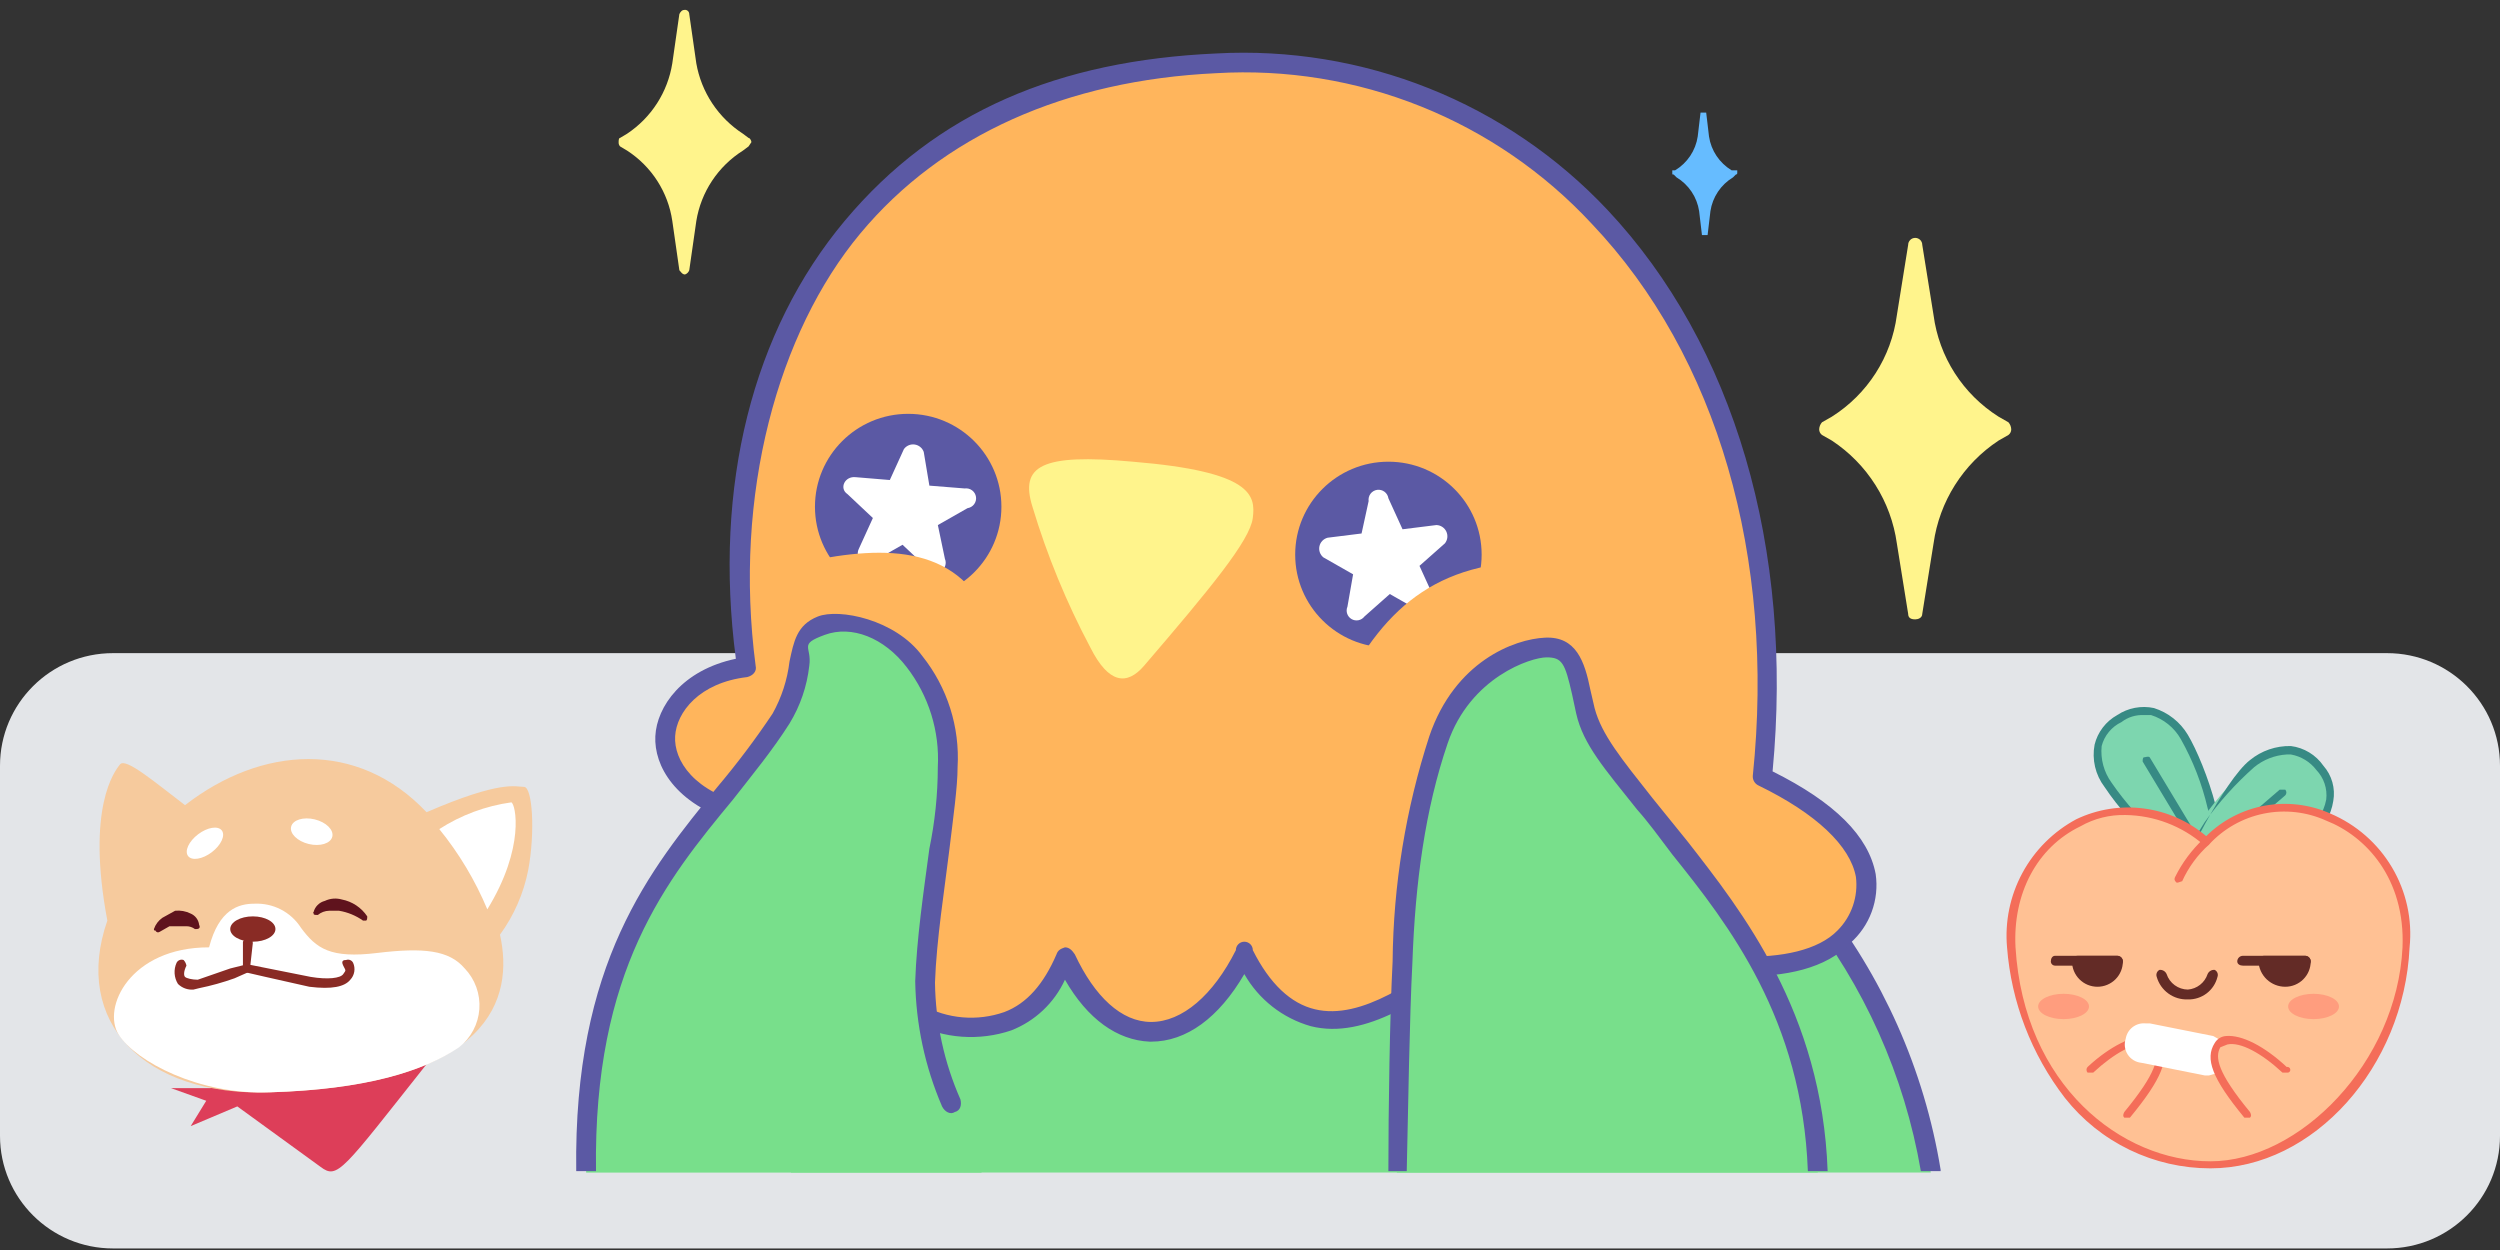 <svg fill="none" height="111" viewBox="0 0 222 111" width="222" xmlns="http://www.w3.org/2000/svg" xmlns:xlink="http://www.w3.org/1999/xlink"><rect x="0" y="0" width="222" height="111" fill="#333333" stroke="none"/><clipPath id="a"><path d="m0 .874h222v110h-222z"/></clipPath><g clip-path="url(#a)"><path d="m211.966 57.999h-201.932c-5.542 0-10.034 4.477-10.034 10v32.863c0 5.522 4.492 10 10.034 10h201.932c5.542 0 10.034-4.478 10.034-10v-32.863c0-5.523-4.492-10-10.034-10z" fill="#e3e5e8"/><path d="m65.971 11.874c-1.084-.702-2.011-1.62-2.723-2.695-.712-1.075-1.194-2.285-1.416-3.555l-.627-4.375c0-.099-.04-.195-.11-.265-.07-.07-.166-.11-.266-.11-.251 0-.376.125-.502.375l-.627 4.375c-.2 1.261-.66 2.468-1.35 3.544-.691 1.076-1.597 1.997-2.663 2.706l-.627.375c-.125 0-.125.25-.125.375-.006.068.002.136.024.2s.056.124.102.175l.627.375c1.076.698 1.991 1.616 2.683 2.694s1.146 2.29 1.33 3.556l.627 4.375c.125.125.251.375.502.375.086-.031.165-.081.23-.146s.115-.143.146-.229l.627-4.375c.207-1.274.683-2.49 1.397-3.568s1.648-1.992 2.742-2.682l.502-.375.251-.375c0-.125-.125-.375-.251-.375z" fill="#fff48c"/><path d="m153.767 15.124c-.534-.323-.991-.759-1.338-1.277-.347-.518-.575-1.107-.668-1.723l-.251-2.125h-.502l-.251 2.125c-.093.616-.321 1.204-.668 1.723-.347.518-.804.955-1.339 1.277h-.25v.25c0 .125 0 .125.125.125l.251.25c.535.323.992.759 1.338 1.277.347.518.575 1.107.669 1.723l.251 2.125h.501l.251-2.125c.093-.616.322-1.204.668-1.723.347-.518.804-.955 1.339-1.277l.251-.25c.033 0 .065-.013.088-.037.024-.023.037-.055.037-.088v-.25z" fill="#66bcff"/><path d="m160.919 80.249h-90.682v23.875h101.217c-1.365-8.737-4.996-16.967-10.535-23.875z" fill="#78df8b"/><path d="m172.328 103.999h-1.756c-1.457-8.498-5.037-16.493-10.41-23.25-.125-.191-.181-.42-.158-.647.022-.227.123-.44.284-.603.192-.125.421-.181.649-.158s.442.123.605.283c5.624 7.027 9.338 15.378 10.786 24.25z" fill="#5b59a4"/><path d="m107.99 5.624c31.732-1.25 52.176 27.625 48.539 63.375 12.166 6 9.281 11.375 7.149 14.25s-13.922 3-20.444 0c-4.516 3.875-9.533 3.5-12.543 1.25-5.895 4.375-14.549 11.25-20.193.25-4.264 8.75-11.79 9.375-15.929.25-2.509 6.625-8.027 7.5-13.044 5-1.508-.794-2.807-1.933-3.788-3.323-.981-1.391-1.617-2.994-1.856-4.677-3.888 1.625-7.149.75-9.156-2.25-2.007-3-.376-7.375-.376-7.375-10.159-2.375-9.156-11.875-.126-13.125-3.888-29.125 11.414-52.25 41.767-53.625z" fill="#ffb55c"/><path d="m102.219 92.499h-.125c-2.885-.125-5.519-2-7.526-5.5-.945 2.058-2.653 3.671-4.766 4.5-1.411.477-2.904.667-4.391.56-1.486-.107-2.936-.51-4.264-1.185-1.476-.804-2.764-1.91-3.78-3.246-1.016-1.336-1.737-2.871-2.115-4.504-3.888 1.25-7.149.25-9.156-3-.609-1.072-1-2.253-1.15-3.475-.151-1.223-.058-2.463.272-3.65-5.268-1.625-7.149-5-7.024-7.625.126-2.625 2.383-5.875 7.149-6.875-2.007-15.375 1.505-29.125 9.658-38.875 8.153-9.75 19.064-14.25 32.987-14.875 6.456-.356 12.912.702 18.914 3.099 6.003 2.397 11.405 6.075 15.828 10.776 11.288 12 16.556 30.125 14.675 49.875 5.518 2.75 8.529 5.75 9.156 9.125.162 1.127.04 2.277-.354 3.346s-1.048 2.024-1.904 2.779c-4.264 4.5-14.675 3.125-20.946.5-4.515 3.625-9.407 3.25-12.542 1.25h-.126c-4.139 3-9.406 6.875-14.298 5.625-2.497-.712-4.614-2.373-5.895-4.625-2.257 3.875-5.142 6-8.278 6zm-7.651-8.375c.376 0 .627.25.878.625 1.756 3.75 4.139 6 6.773 6 2.76 0 5.519-2.375 7.526-6.375 0-.199.079-.39.22-.53.141-.141.333-.22.532-.22.2 0 .391.079.532.22.141.141.221.331.221.53 1.505 3 3.386 4.75 5.518 5.25 4.139 1 9.031-2.625 12.919-5.5l.502-.375c.166-.113.363-.173.564-.173s.398.06.565.173c2.383 1.875 6.898 2.625 11.413-1.25.13-.079.275-.131.426-.152.151-.021.305-.012.452.027 6.397 3 16.18 3.75 19.566.25.615-.617 1.081-1.365 1.363-2.188.282-.823.374-1.699.268-2.562-.502-2.75-3.512-5.625-8.655-8.125-.163-.076-.3-.202-.389-.358-.09-.157-.129-.337-.112-.517 2.007-19.375-3.136-37.25-14.299-49-4.221-4.551-9.403-8.111-15.173-10.424-5.769-2.313-11.982-3.321-18.189-2.951-13.295.625-24.332 5.5-31.607 14.25s-11.288 23.125-9.281 38.375c.125.5-.251.875-.752 1-4.264.5-6.271 3.125-6.397 5.25-.126 2.125 1.631 5 6.647 6.125l.502.5c.09.196.133.41.125.625-.413 1.063-.603 2.199-.56 3.338s.319 2.258.811 3.287c1.756 2.75 4.515 3.375 8.152 2h.753c.12.052.222.14.289.252.068.112.098.242.087.373.211 1.547.787 3.022 1.681 4.304s2.08 2.334 3.461 3.071c1.099.611 2.316.982 3.57 1.09s2.517-.051 3.704-.465c2.007-.75 3.512-2.5 4.641-5.125.125-.375.376-.5.752-.625z" fill="#5b59a4"/><path d="m123.291 57.499c4.571 0 8.278-3.694 8.278-8.25 0-4.556-3.707-8.25-8.278-8.25-4.572 0-8.278 3.694-8.278 8.25 0 4.556 3.706 8.25 8.278 8.25z" fill="#5b59a4"/><path d="m80.647 53.249c4.572 0 8.278-3.694 8.278-8.25 0-4.556-3.706-8.25-8.278-8.25s-8.278 3.694-8.278 8.25c0 4.556 3.706 8.25 8.278 8.25z" fill="#5b59a4"/><path d="m100.587 40.999c10.661.875 10.912 3 10.661 5s-3.763 6.25-9.658 13.125c-1.505 1.75-3.135 1.625-4.766-1.625-2.12-3.989-3.843-8.176-5.142-12.5-1.129-3.625.752-4.75 8.905-4z" fill="#fff48c"/><path d="m82.027 40.124.502 3 3.136.25c.115-.016.233-.01.346.019.113.029.219.08.312.149.093.07.172.157.231.257.059.1.098.21.115.325s.01.232-.019.344c-.029.113-.08.218-.15.311-.07.093-.158.171-.258.23-.1.059-.211.098-.326.115l-2.634 1.5.627 3c.084.196.093.416.026.619-.067.203-.206.374-.391.481s-.403.144-.613.102c-.21-.041-.398-.158-.527-.327l-2.258-2.125-2.634 1.5c-.162.1-.352.146-.541.129-.19-.017-.369-.094-.511-.221s-.238-.296-.274-.483c-.036-.186-.011-.379.072-.55l1.254-2.75-2.258-2.125c-.753-.5-.251-1.625.752-1.5l3.01.25 1.254-2.75c.107-.147.253-.262.421-.333s.352-.095.533-.069.351.1.492.215.249.266.31.437z" fill="#fff"/><path d="m123.291 44.249 1.254 2.75 3.01-.375c.186.006.368.063.523.166.156.102.28.246.358.415s.107.356.085.54c-.023.184-.097.359-.213.504l-2.258 2 1.254 2.75c.167.166.26.391.26.625s-.093.459-.26.625c-.082.082-.18.147-.288.192-.107.044-.222.067-.339.067-.235 0-.461-.093-.627-.259l-2.634-1.5-2.258 2c-.129.17-.317.286-.527.327s-.428.005-.613-.103-.324-.279-.391-.481c-.067-.203-.058-.422.026-.619l.502-2.875-2.634-1.5c-.146-.116-.256-.27-.319-.445-.062-.175-.075-.364-.036-.546.039-.182.128-.349.257-.483.13-.134.294-.23.474-.276l3.011-.375.627-2.875c-.017-.115-.01-.232.019-.344.028-.113.079-.218.149-.311s.158-.171.258-.23c.1-.059.211-.098.326-.115.116-.016.233-.01.346.019s.219.08.312.149c.093.07.171.157.231.257.059.1.098.21.115.325z" fill="#fff"/><path d="m119.153 61.374c3.888-7.75 8.905-11.875 18.688-11.5l-11.288 10.375z" fill="#ffb55c"/><path d="m71.614 49.874c7.149-1.5 13.797-1.5 16.556 5.75l-15.051-3.25z" fill="#ffb55c"/><path d="m161.418 104.124c-.501-13.875-7.149-22.5-12.166-28.875s-7.651-8.75-8.403-12.125c-.753-3.375-.753-5.75-3.512-5.625s-7.526 2-9.658 8.25-2.884 11.875-3.135 19.75-.502 18.625-.502 18.625z" fill="#78df8b"/><path d="m162.294 103.999h-1.756c-.501-13.5-7.023-21.875-12.04-28.125-1.129-1.5-2.132-2.875-3.136-4-2.885-3.625-4.766-5.75-5.393-8.5l-.376-1.75c-.627-2.75-.878-3.25-2.258-3.25s-6.773 1.75-8.78 7.625c-2.006 5.875-2.884 12.375-3.135 19.5-.251 4.75-.376 13-.502 18.5h-1.63c0-5.5.125-13.75.376-18.625.063-6.793 1.163-13.537 3.261-20 2.258-6.625 7.525-8.625 10.285-8.75 2.759-.125 3.511 2.125 4.013 4.625l.376 1.625c.628 2.375 2.384 4.5 5.143 8l3.135 3.875c4.767 6.125 11.916 15.125 12.417 29.25z" fill="#5b59a4"/><path d="m82.152 87.249c.125-6.875 2.132-15.25 2.007-19.125.181-3.367-.841-6.689-2.885-9.375-2.383-3.125-5.769-4.125-8.403-3.125s-1.003 4.25-3.512 8.25c-6.271 9.75-17.685 16.375-17.308 40.25h35.119c-2.132-5.125-5.017-10.125-5.017-16.875z" fill="#78df8b"/><path d="m84.784 98.749c-.376.25-.878 0-1.129-.5-1.514-3.518-2.324-7.297-2.383-11.125.125-3.75.753-8 1.254-11.75.495-2.385.748-4.814.752-7.25.174-3.192-.805-6.34-2.759-8.875-2.007-2.625-4.891-3.75-7.275-2.875-2.383.875-1.129 1-1.38 2.75-.203 1.816-.802 3.565-1.756 5.125-1.505 2.375-3.261 4.5-5.017 6.75-5.895 7.125-12.417 15.125-12.166 33h-1.756c-.251-18.5 6.522-26.75 12.542-34.125 1.75-2.075 3.383-4.245 4.891-6.5.801-1.429 1.312-3 1.505-4.625.376-1.75.627-3.25 2.509-4 1.881-.75 6.898.25 9.281 3.5 2.229 2.795 3.346 6.311 3.136 9.875 0 1.75-.376 4.375-.752 7.5s-1.129 7.875-1.254 11.625c.046 3.574.814 7.103 2.258 10.375.125.5 0 1-.502 1.125z" fill="#5b59a4"/><path d="m177.471 36.999c-1.563-.989-2.89-2.307-3.887-3.862-.997-1.555-1.639-3.309-1.883-5.138l-1.003-6.25c0-.166-.066-.325-.184-.442-.117-.117-.277-.183-.443-.183-.167 0-.326.066-.444.183-.117.117-.183.276-.183.442l-1.004 6.25c-.243 1.829-.886 3.583-1.883 5.138-.996 1.555-2.323 2.873-3.886 3.862l-.878.5c-.154.173-.242.394-.251.625 0 .097.023.193.066.28.044.087.107.162.185.221l.878.5c1.555 1.027 2.874 2.371 3.868 3.945.995 1.573 1.643 3.339 1.901 5.181l1.004 6.25c0 .375.25.5.627.5.251 0 .627-.125.627-.5l1.003-6.25c.258-1.841.906-3.607 1.901-5.181.995-1.573 2.313-2.918 3.869-3.945l.878-.5c.078-.058.141-.134.184-.221.044-.087.066-.182.066-.28-.008-.231-.097-.452-.25-.625z" fill="#fff48c"/><path d="m18.69 96.624h-3.512l3.136 1.125-1.38 2.25 4.139-1.75 7.4 5.375c1.505 1.125 1.881.375 9.407-9.125l-14.424.625z" fill="#dd3e59"/><path d="m23.956 96.999c-11.163.375-17.559-6.25-14.424-15.25-1.881-10 .627-13.25 1.129-13.875s3.136 1.625 5.769 3.625c6.773-5.25 15.302-5.875 21.448.625 6.647-2.875 7.902-2.25 8.654-2.25.753 0 1.003 4 .376 7.375-.405 2.076-1.262 4.039-2.509 5.75 1.254 5.625-.752 13.375-20.444 14z" fill="#f6ca9d"/><path d="m41.266 85.999c-1.38-1.625-3.637-1.875-7.776-1.375s-5.393-.375-6.773-2.25c-.441-.686-1.056-1.244-1.783-1.617-.727-.373-1.54-.548-2.356-.508-1.38 0-3.136.5-4.013 3.875-7.024 0-9.532 5.375-8.027 7.75 1.505 2.375 7.149 5.375 13.42 5.125 8.529-.25 13.671-1.875 16.807-4 .52-.409.949-.922 1.259-1.506s.494-1.225.542-1.884c.047-.659-.044-1.32-.268-1.942-.224-.622-.575-1.19-1.031-1.669z" fill="#fff"/><path d="m43.273 80.749c-1.073-2.566-2.509-4.965-4.264-7.125 1.933-1.247 4.116-2.057 6.397-2.375.376.125 1.254 4-2.132 9.5z" fill="#fff"/><path d="m29.508 74.298c.148-.604-.551-1.292-1.56-1.537-1.01-.245-1.948.045-2.095.649-.148.604.551 1.292 1.56 1.537 1.01.245 1.948-.045 2.095-.649z" fill="#fff"/><path d="m18.807 75.676c.827-.628 1.224-1.492.889-1.932-.336-.439-1.278-.287-2.105.341-.827.627-1.224 1.492-.889 1.932.336.439 1.278.287 2.105-.341z" fill="#fff"/><path d="m27.845 80.999c.061-.242.186-.462.363-.638.177-.176.398-.301.641-.362.47-.223 1.005-.268 1.505-.125.457.088.892.266 1.28.524.388.258.72.589.978.976 0 .125 0 .375-.125.375h-.251c-.635-.449-1.364-.748-2.132-.875h-.878c-.367.009-.721.141-1.003.375-.251 0-.376 0-.376-.125s-.125-.125 0-.125z" fill="#5f131d"/><path d="m13.669 82.499c.137-.405.401-.755.753-1l1.129-.625c.474-.049.953.038 1.38.25.203.086.379.224.511.4.132.175.215.383.242.601.125.25 0 .375-.251.375h-.125c-.217-.162-.481-.25-.752-.25h-1.505l-.878.5c-.032.021-.068.035-.106.04s-.077.002-.113-.011-.069-.032-.097-.059c-.027-.027-.048-.059-.061-.095-.125 0-.125 0-.125-.125z" fill="#5f131d"/><path d="m22.452 83.624c1.108 0 2.007-.504 2.007-1.125s-.898-1.125-2.007-1.125c-1.108 0-2.007.504-2.007 1.125s.898 1.125 2.007 1.125z" fill="#892b25"/><path d="m17.183 87.874c-.253.021-.507-.013-.745-.099-.238-.086-.455-.223-.635-.401-.173-.278-.276-.595-.297-.922-.022-.327.037-.654.172-.953.055-.112.149-.2.265-.246.116-.046.245-.048.362-.004.13.14.217.313.251.5-.251.5-.251.875-.125 1s.627.25 1.129.25l2.885-1 1.505-.375 1.881.375 3.763.75c1.505.25 2.634.125 2.885-.25.251-.375.251-.25 0-.75-.251-.5.126-.5.251-.5.117-.044.246-.042.362.004.116.046.21.134.265.246.111.247.146.521.102.788s-.167.515-.352.712c-.502.625-1.631.875-3.637.625l-3.888-.875-1.631-.375-1.129.5c-1.023.366-2.071.658-3.136.875z" fill="#892b25"/><path d="m21.948 86.374c-.1 0-.196-.04-.266-.11-.071-.07-.11-.166-.11-.265v-2.375c.125-.25.251-.375.502-.375.251 0 .376.25.376.5l-.251 2.25c.005.081-.017.162-.063.229-.045.068-.111.119-.188.146z" fill="#892b25"/><path d="m193.904 65.499c1.756 2.625 4.264 10 2.383 11.125s-7.4-4.25-9.156-6.875-.878-4.75 1.003-6c1.882-1.25 4.139-.875 5.77 1.75z" fill="#7dd6af"/><path d="m195.658 77.249c-1.254 0-2.885-1.25-4.265-2.375-1.74-1.44-3.261-3.124-4.515-5-.401-.529-.686-1.137-.837-1.782-.151-.646-.165-1.316-.041-1.968.135-.552.383-1.069.729-1.521.345-.452.78-.828 1.278-1.104.474-.316 1.007-.534 1.567-.642.56-.107 1.136-.102 1.694.017 1.262.397 2.333 1.242 3.01 2.375 1.505 2.5 4.39 10.375 2.132 11.75zm-5.268-13.75c-.723-.039-1.435.183-2.007.625-.431.204-.811.501-1.115.868-.303.367-.522.796-.641 1.257-.115 1.154.197 2.31.878 3.25 1.244 1.809 2.72 3.448 4.39 4.875 2.007 1.625 3.512 2.375 4.139 2s.753-2.125 0-4.625c-.499-2.144-1.302-4.206-2.383-6.125-.578-1.014-1.518-1.773-2.634-2.125z" fill="#378a84"/><path d="m204.942 74.124c-2.508 1.875-9.532 5.125-10.912 3.375-1.379-1.75 3.512-7.75 5.895-9.625s4.766-1.375 6.146.25 1.38 4-1.129 6z" fill="#7dd6af"/><path d="m195.407 78.374c-.753 0-1.38-.125-1.631-.625s3.763-8.5 6.02-10.25c1.023-.838 2.314-1.282 3.638-1.25.577.073 1.132.267 1.629.569.497.301.925.704 1.255 1.181.372.422.644.922.796 1.463s.18 1.109.082 1.662c-.098.648-.326 1.27-.671 1.829-.344.558-.799 1.042-1.335 1.421-1.867 1.29-3.89 2.34-6.021 3.125-1.192.512-2.466.809-3.762.875zm7.65-11.375c-1.056.062-2.066.456-2.884 1.125-1.644 1.455-3.116 3.09-4.39 4.875-1.38 2.125-2.007 3.75-1.505 4.375.501.625 2.257.375 4.64-.5 2.06-.715 4.003-1.726 5.77-3 .984-.673 1.66-1.706 1.881-2.875.057-.475.007-.957-.144-1.41-.152-.454-.402-.869-.734-1.215-.552-.725-1.358-1.215-2.257-1.375z" fill="#378a84"/><path d="m196.287 76.999h-.376l-5.644-9.375c0-.125 0-.375.125-.375.126 0 .377-.125.502 0l5.644 9.375c.067.017.124.059.159.117s.046.129.029.195c-.016.066-.059.123-.118.158-.058.035-.129.046-.195.029z" fill="#378a84"/><path d="m194.406 77.749h-.251c-.062-.069-.096-.158-.096-.25 0-.092.034-.181.096-.25l8.278-7.125h.501c.062.069.096.158.096.25 0 .092-.034.181-.096.25l-8.278 7.125z" fill="#378a84"/><path d="m195.909 74.749c-7.902-6.625-17.811-.625-17.309 9.375s7.024 19.25 17.685 19.25c8.529 0 16.807-8.25 17.308-19.25.502-11-11.413-16-17.684-9.375z" fill="#ffc194"/><path d="m196.287 103.749c-2.488.001-4.943-.561-7.181-1.644s-4.2-2.658-5.738-4.606c-2.98-3.867-4.766-8.514-5.142-13.375-.203-2.287.271-4.583 1.363-6.605 1.092-2.022 2.755-3.68 4.783-4.77 1.862-.891 3.944-1.224 5.993-.957 2.048.266 3.975 1.12 5.546 2.457 1.421-1.406 3.237-2.35 5.207-2.707 1.97-.357 4.003-.111 5.83.707 2.288.974 4.205 2.651 5.468 4.788 1.264 2.136 1.809 4.62 1.556 7.087-.502 10.625-8.529 19.625-17.685 19.625zm-7.526-31.375c-1.404-.04-2.793.306-4.013 1-3.888 1.875-6.021 6-5.77 10.75.753 12.25 9.407 19 17.309 19s16.556-8.75 17.057-19c.251-6.125-3.261-9.875-6.772-11.25-1.738-.788-3.682-1.007-5.552-.625-1.871.382-3.572 1.345-4.859 2.75-.069.061-.158.096-.25.096-.093 0-.182-.034-.251-.096-1.918-1.657-4.361-2.586-6.899-2.625z" fill="#f46d59"/><g fill="#632b26"><path d="m188.009 85.749h-5.518c-.1 0-.196-.04-.267-.11-.07-.07-.11-.166-.11-.265 0-.25.126-.5.377-.5h5.518c.066 0 .131.013.192.038.061.025.116.062.163.108s.083.102.109.162c.025.061.038.126.038.191 0 .25-.251.375-.502.375z"/><path d="m186.253 87.624c-.599 0-1.173-.237-1.596-.659-.424-.422-.661-.994-.661-1.591 0-.066.013-.131.038-.191.025-.061.062-.116.109-.162.046-.046.101-.083.162-.108.061-.025.126-.038.192-.038h3.512c.066 0 .131.013.192.038.061.025.116.062.163.108s.083.102.109.162c.025.061.038.126.038.191 0 .597-.238 1.169-.661 1.591-.424.422-.998.659-1.597.659z"/><path d="m204.69 85.749h-5.519c-.251 0-.502-.125-.502-.375 0-.066.013-.131.038-.191.026-.061.063-.116.109-.162.047-.046.102-.083.163-.108.061-.025.126-.038.192-.038h5.519c.065 0 .131.013.192.038.06.025.116.062.162.108.047.046.084.102.109.162.025.061.038.126.038.191 0 .25-.251.375-.501.375z"/><path d="m202.934 87.624c-.611.001-1.199-.232-1.643-.651-.443-.419-.708-.991-.74-1.599 0-.066.013-.131.038-.191.025-.061.062-.116.108-.162.047-.046.102-.083.163-.108.061-.025.126-.038.192-.038h3.638c.065 0 .131.013.192.038.06.025.116.062.162.108.047.046.084.102.109.162.025.061.038.126.038.191 0 .597-.238 1.169-.661 1.591-.423.422-.998.659-1.596.659z"/><path d="m194.278 88.749c-.619.023-1.227-.161-1.727-.524-.501-.363-.864-.882-1.033-1.476-.043-.117-.042-.245.005-.361.046-.116.134-.21.246-.264.131-.011.262.02.374.087.113.067.201.168.253.288.131.396.383.742.72.988s.744.382 1.162.387c.396-.03.775-.177 1.087-.422.313-.245.546-.577.669-.953.052-.12.14-.221.253-.288.112-.067.243-.098.374-.087.112.054.2.149.247.264.046.116.047.244.004.361-.144.583-.483 1.1-.962 1.464-.48.364-1.07.553-1.672.536z"/></g><path d="m205.444 90.499c1.247 0 2.258-.504 2.258-1.125s-1.011-1.125-2.258-1.125-2.258.504-2.258 1.125 1.011 1.125 2.258 1.125z" fill="#ff9d7e"/><path d="m183.245 90.499c1.247 0 2.258-.504 2.258-1.125s-1.011-1.125-2.258-1.125-2.258.504-2.258 1.125 1.011 1.125 2.258 1.125z" fill="#ff9d7e"/><path d="m188.887 99.249h-.251c-.125-.125-.125-.25 0-.5 2.885-3.5 3.136-4.875 2.634-5.75l-.627-.25c-1.004-.25-2.885.75-4.766 2.5h-.502c-.062-.069-.096-.158-.096-.25s.034-.181.096-.25c2.007-1.875 4.139-2.875 5.393-2.75.225.004.446.064.643.173.196.109.363.264.486.452.753 1.375.125 3.125-2.759 6.625 0 0-.126 0-.251 0z" fill="#f46d59"/><path d="m196.914 92.749c-.201.391-.296.828-.274 1.267.022.439.16.864.399 1.233l-.878.25h-.376l-5.644-1.125c-.242-.025-.476-.104-.683-.231-.208-.127-.385-.299-.517-.502s-.217-.435-.248-.675c-.031-.241-.008-.485.068-.716.063-.409.279-.779.605-1.034.326-.256.738-.377 1.151-.341h.377l5.644 1.125.878.5c-.251-.125-.377 0-.502.25z" fill="#fff"/><path d="m199.55 99.249h-.251c-2.885-3.5-3.512-5.25-2.634-6.625.103-.178.248-.329.423-.438.175-.109.375-.173.58-.187 1.38-.125 3.387.875 5.394 2.75.066-.017.137-.006.195.029.059.035.102.092.118.159.017.066.006.137-.029.195s-.092.101-.159.117h-.502c-1.881-1.75-3.762-2.75-4.891-2.5l-.627.25c-.502.875-.251 2.25 2.634 5.75.125.25.125.375 0 .5z" fill="#f46d59"/><path d="m193.401 78.374h-.125c-.125-.125-.251-.25-.125-.5.628-1.265 1.477-2.408 2.508-3.375.07-.033.149-.044.226-.031s.147.05.202.104c.055.055.092.125.105.202.013.076.002.155-.031.225-1.013.906-1.824 2.013-2.383 3.25z" fill="#f46d59"/></g></svg>